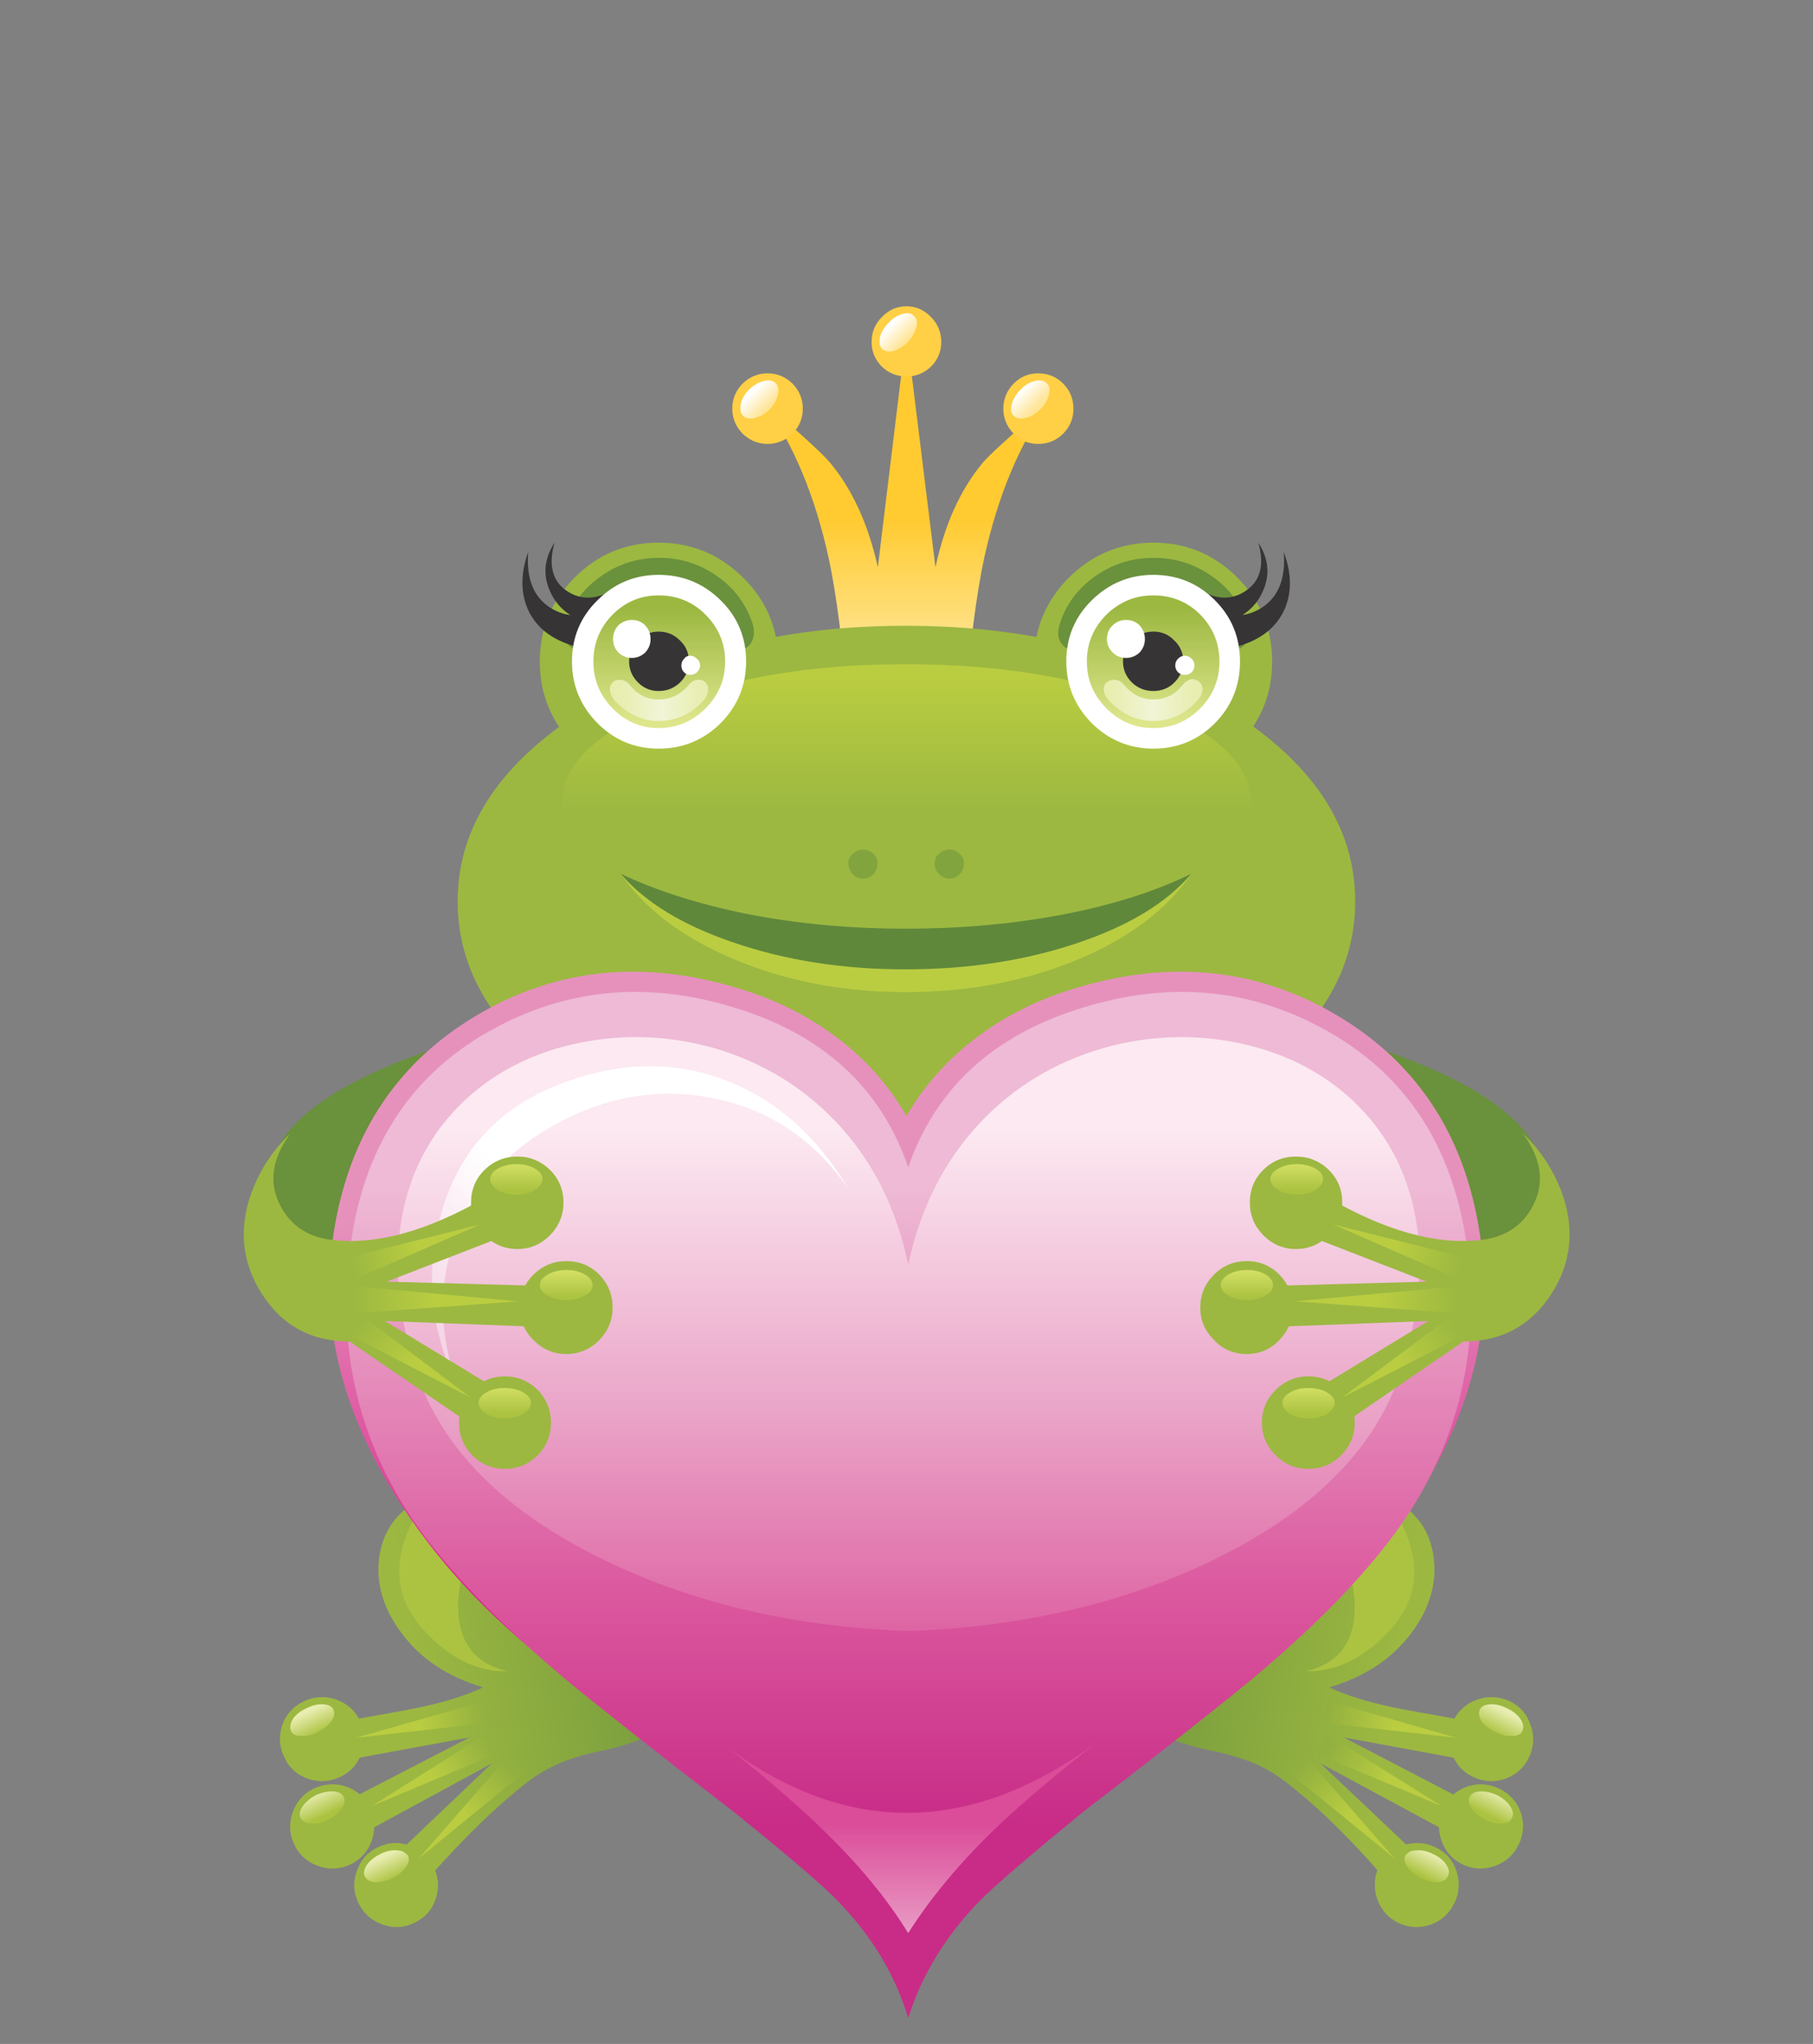 <svg xmlns="http://www.w3.org/2000/svg" xmlns:xlink="http://www.w3.org/1999/xlink" preserveAspectRatio="none" width="284" height="320"><rect width="100%" height="100%" fill="#808080" stroke="none"/><defs><linearGradient id="a" gradientUnits="userSpaceOnUse" x1="233.7" y1="612.438" x2="232.5" y2="609.963" spreadMethod="pad"><stop offset="0%" stop-color="#ACC341"/><stop offset="100%" stop-color="#E8EDB0"/></linearGradient><linearGradient id="b" gradientUnits="userSpaceOnUse" x1="234.5" y1="621.537" x2="233.3" y2="619.063" spreadMethod="pad"><stop offset="0%" stop-color="#ACC341"/><stop offset="100%" stop-color="#E8EDB0"/></linearGradient><linearGradient id="c" gradientUnits="userSpaceOnUse" x1="242" y1="628.737" x2="240.8" y2="626.263" spreadMethod="pad"><stop offset="0%" stop-color="#ACC341"/><stop offset="100%" stop-color="#E8EDB0"/></linearGradient><linearGradient id="d" gradientUnits="userSpaceOnUse" x1="244.963" y1="607.025" x2="273.038" y2="602.075" spreadMethod="pad"><stop offset="0%" stop-color="#9CB841"/><stop offset="100%" stop-color="#769B3E"/></linearGradient><linearGradient id="e" gradientUnits="userSpaceOnUse" x1="252.388" y1="610.025" x2="244.912" y2="611.475" spreadMethod="pad"><stop offset="0%" stop-color="#92B040"/><stop offset="100%" stop-color="#BACD41"/></linearGradient><linearGradient id="f" gradientUnits="userSpaceOnUse" x1="252.987" y1="613.6" x2="246.213" y2="616.9" spreadMethod="pad"><stop offset="0%" stop-color="#92B040"/><stop offset="100%" stop-color="#BACD41"/></linearGradient><linearGradient id="g" gradientUnits="userSpaceOnUse" x1="255.313" y1="616.325" x2="249.788" y2="621.475" spreadMethod="pad"><stop offset="0%" stop-color="#92B040"/><stop offset="100%" stop-color="#BACD41"/></linearGradient><linearGradient id="h" gradientUnits="userSpaceOnUse" x1="365.325" y1="612.425" x2="366.575" y2="609.975" spreadMethod="pad"><stop offset="0%" stop-color="#ACC341"/><stop offset="100%" stop-color="#E8EDB0"/></linearGradient><linearGradient id="i" gradientUnits="userSpaceOnUse" x1="364.525" y1="621.525" x2="365.775" y2="619.075" spreadMethod="pad"><stop offset="0%" stop-color="#ACC341"/><stop offset="100%" stop-color="#E8EDB0"/></linearGradient><linearGradient id="j" gradientUnits="userSpaceOnUse" x1="357.175" y1="628.375" x2="358.425" y2="625.925" spreadMethod="pad"><stop offset="0%" stop-color="#ACC341"/><stop offset="100%" stop-color="#E8EDB0"/></linearGradient><linearGradient id="k" gradientUnits="userSpaceOnUse" x1="353.988" y1="607.025" x2="325.912" y2="602.075" spreadMethod="pad"><stop offset="0%" stop-color="#9CB841"/><stop offset="100%" stop-color="#769B3E"/></linearGradient><linearGradient id="l" gradientUnits="userSpaceOnUse" x1="346.563" y1="610.025" x2="354.038" y2="611.475" spreadMethod="pad"><stop offset="0%" stop-color="#92B040"/><stop offset="100%" stop-color="#BACD41"/></linearGradient><linearGradient id="m" gradientUnits="userSpaceOnUse" x1="346.787" y1="613.988" x2="353.512" y2="617.413" spreadMethod="pad"><stop offset="0%" stop-color="#92B040"/><stop offset="100%" stop-color="#BACD41"/></linearGradient><linearGradient id="n" gradientUnits="userSpaceOnUse" x1="343.688" y1="616.275" x2="349.112" y2="621.525" spreadMethod="pad"><stop offset="0%" stop-color="#92B040"/><stop offset="100%" stop-color="#BACD41"/></linearGradient><linearGradient id="o" gradientUnits="userSpaceOnUse" x1="299.5" y1="476.55" x2="299.5" y2="498.15" spreadMethod="pad"><stop offset="0%" stop-color="#FFCB31"/><stop offset="100%" stop-color="#FFF1C0"/></linearGradient><linearGradient id="p" gradientUnits="userSpaceOnUse" x1="283.975" y1="464.025" x2="282.225" y2="462.275" spreadMethod="pad"><stop offset="0%" stop-color="#FFE598"/><stop offset="100%" stop-color="#FFF"/></linearGradient><linearGradient id="q" gradientUnits="userSpaceOnUse" x1="299.475" y1="456.525" x2="297.725" y2="454.775" spreadMethod="pad"><stop offset="0%" stop-color="#FFE598"/><stop offset="100%" stop-color="#FFF"/></linearGradient><linearGradient id="r" gradientUnits="userSpaceOnUse" x1="314.125" y1="463.875" x2="312.375" y2="462.125" spreadMethod="pad"><stop offset="0%" stop-color="#FFE598"/><stop offset="100%" stop-color="#FFF"/></linearGradient><linearGradient id="s" gradientUnits="userSpaceOnUse" x1="299.5" y1="509.513" x2="299.5" y2="494.188" spreadMethod="pad"><stop offset="0%" stop-color="#9CB841"/><stop offset="100%" stop-color="#BACD41"/></linearGradient><linearGradient id="t" gradientUnits="userSpaceOnUse" x1="271.8" y1="486.55" x2="271.8" y2="499.25" spreadMethod="pad"><stop offset="0%" stop-color="#9CB841"/><stop offset="100%" stop-color="#DEE68C"/></linearGradient><linearGradient id="u" gradientUnits="userSpaceOnUse" x1="267.463" y1="496.8" x2="276.738" y2="496.8" spreadMethod="pad"><stop offset="0%" stop-color="#E8EDB0"/><stop offset="49.02%" stop-color="#F1F5D6"/><stop offset="100%" stop-color="#E8EDB0"/></linearGradient><linearGradient id="v" gradientUnits="userSpaceOnUse" x1="327.15" y1="486.55" x2="327.15" y2="499.25" spreadMethod="pad"><stop offset="0%" stop-color="#9CB841"/><stop offset="100%" stop-color="#DEE68C"/></linearGradient><linearGradient id="w" gradientUnits="userSpaceOnUse" x1="322.463" y1="496.8" x2="331.738" y2="496.8" spreadMethod="pad"><stop offset="0%" stop-color="#E8EDB0"/><stop offset="49.02%" stop-color="#F1F5D6"/><stop offset="100%" stop-color="#E8EDB0"/></linearGradient><linearGradient id="x" gradientUnits="userSpaceOnUse" x1="299.55" y1="555.513" x2="299.55" y2="596.188" spreadMethod="pad"><stop offset="0%" stop-color="#E691BC"/><stop offset="100%" stop-color="#D82D8E"/></linearGradient><linearGradient id="y" gradientUnits="userSpaceOnUse" x1="299.75" y1="622.538" x2="299.75" y2="551.462" spreadMethod="pad"><stop offset="0%" stop-color="#C82C87"/><stop offset="36.078%" stop-color="#DB589E"/><stop offset="100%" stop-color="#EEBAD5"/></linearGradient><linearGradient id="z" gradientUnits="userSpaceOnUse" x1="299.75" y1="600.538" x2="299.75" y2="544.762" spreadMethod="pad"><stop offset="0%" stop-color="#DE65A4"/><stop offset="43.922%" stop-color="#EAA5C8"/><stop offset="100%" stop-color="#FCE9F1"/></linearGradient><linearGradient id="A" gradientUnits="userSpaceOnUse" x1="278.963" y1="541.875" x2="241.738" y2="580.425" spreadMethod="pad"><stop offset="0%" stop-color="#FFF"/><stop offset="41.961%" stop-color="#FFF"/><stop offset="100%" stop-color="#EEBAD5"/></linearGradient><linearGradient id="B" gradientUnits="userSpaceOnUse" x1="299.75" y1="639.538" x2="299.75" y2="622.462" spreadMethod="pad"><stop offset="0%" stop-color="#EEBAD5"/><stop offset="100%" stop-color="#DB4C99"/></linearGradient><linearGradient id="C" gradientUnits="userSpaceOnUse" x1="255.8" y1="551.537" x2="255.8" y2="548.563" spreadMethod="pad"><stop offset="0%" stop-color="#ACC341"/><stop offset="100%" stop-color="#D4E065"/></linearGradient><linearGradient id="D" gradientUnits="userSpaceOnUse" x1="261.4" y1="563.537" x2="261.4" y2="560.563" spreadMethod="pad"><stop offset="0%" stop-color="#ACC341"/><stop offset="100%" stop-color="#D4E065"/></linearGradient><linearGradient id="E" gradientUnits="userSpaceOnUse" x1="254.55" y1="576.537" x2="254.55" y2="573.563" spreadMethod="pad"><stop offset="0%" stop-color="#ACC341"/><stop offset="100%" stop-color="#D4E065"/></linearGradient><linearGradient id="F" gradientUnits="userSpaceOnUse" x1="237.487" y1="563.875" x2="246.713" y2="564.025" spreadMethod="pad"><stop offset="0%" stop-color="#9CB841"/><stop offset="100%" stop-color="#BACD41"/></linearGradient><linearGradient id="G" gradientUnits="userSpaceOnUse" x1="237.412" y1="560.375" x2="244.787" y2="558.125" spreadMethod="pad"><stop offset="0%" stop-color="#9CB841"/><stop offset="100%" stop-color="#BACD41"/></linearGradient><linearGradient id="H" gradientUnits="userSpaceOnUse" x1="237.963" y1="566.85" x2="244.338" y2="571.15" spreadMethod="pad"><stop offset="0%" stop-color="#9CB841"/><stop offset="100%" stop-color="#BACD41"/></linearGradient><linearGradient id="I" gradientUnits="userSpaceOnUse" x1="343.2" y1="551.537" x2="343.2" y2="548.563" spreadMethod="pad"><stop offset="0%" stop-color="#ACC341"/><stop offset="100%" stop-color="#D4E065"/></linearGradient><linearGradient id="J" gradientUnits="userSpaceOnUse" x1="337.6" y1="563.537" x2="337.6" y2="560.563" spreadMethod="pad"><stop offset="0%" stop-color="#ACC341"/><stop offset="100%" stop-color="#D4E065"/></linearGradient><linearGradient id="K" gradientUnits="userSpaceOnUse" x1="344.55" y1="576.537" x2="344.55" y2="573.563" spreadMethod="pad"><stop offset="0%" stop-color="#ACC341"/><stop offset="100%" stop-color="#D4E065"/></linearGradient><linearGradient id="L" gradientUnits="userSpaceOnUse" x1="361.463" y1="563.875" x2="352.238" y2="564.025" spreadMethod="pad"><stop offset="0%" stop-color="#9CB841"/><stop offset="100%" stop-color="#BACD41"/></linearGradient><linearGradient id="M" gradientUnits="userSpaceOnUse" x1="361.513" y1="560.337" x2="354.188" y2="557.962" spreadMethod="pad"><stop offset="0%" stop-color="#9CB841"/><stop offset="100%" stop-color="#BACD41"/></linearGradient><linearGradient id="N" gradientUnits="userSpaceOnUse" x1="361.025" y1="566.9" x2="354.575" y2="571.1" spreadMethod="pad"><stop offset="0%" stop-color="#9CB841"/><stop offset="100%" stop-color="#BACD41"/></linearGradient><path fill="#FFF" fill-opacity="0" d="M284 0H0v320h284V0z" id="O"/><path fill="#9CB841" d="M232.05 608.8q-1.8.85-2.45 2.7-.6 1.85.25 3.6.8 1.75 2.7 2.4 1.85.6 3.6-.25t2.35-2.7q.65-1.85-.2-3.6-.85-1.7-2.7-2.35-1.8-.6-3.55.2z" id="P"/><path fill="url(#a)" d="M232.3 609.6q-1 .45-1.5 1.2-.45.75-.2 1.35.25.55 1.15.55.9.05 1.85-.45 1-.5 1.5-1.2t.25-1.3q-.25-.55-1.15-.6-.95-.05-1.9.45z" id="Q"/><path fill="#9CB841" d="M233.1 618.6q-1.7.85-2.35 2.7-.6 1.8.2 3.55.85 1.75 2.7 2.4 1.85.65 3.65-.2 1.7-.85 2.35-2.7.6-1.85-.2-3.6-.85-1.75-2.7-2.4-1.85-.6-3.65.25z" id="R"/><path fill="url(#b)" d="M233.4 619.3q-.95.5-1.5 1.25-.5.75-.25 1.3.35.6 1.25.65.85.05 1.85-.45t1.5-1.25q.5-.7.25-1.25-.25-.6-1.15-.65-.9-.05-1.95.4z" id="S"/><path fill="#9CB841" d="M244.4 633.6q1.8-.85 2.4-2.7.6-1.85-.25-3.6-.8-1.7-2.65-2.35-1.85-.65-3.6.2-1.75.85-2.35 2.7-.65 1.85.2 3.55.85 1.75 2.7 2.4 1.85.65 3.55-.2z" id="T"/><path fill="url(#c)" d="M243.45 627.35q.5-.7.25-1.25t-1.2-.6q-.95-.1-1.9.4-.95.45-1.5 1.2-.5.75-.25 1.3.3.6 1.2.65.9.05 1.9-.45 1-.5 1.5-1.25z" id="U"/><path fill="url(#d)" d="M281.55 591.6l-25.05-6.05q-7.15-1.6-11.6.75-3.9 2.15-4.45 6.55-.5 4.3 2.5 8.3 3.2 4.35 9.15 6.1-2.7 1.3-6.9 2.2-1.3.3-8.7 1.6l.5 4.3 13.6-2.5-13.55 7 2.05 3.5 14-7.6-10.2 9.7 3.55 2.6q5.2-5.8 9.55-9.35 2.1-1.8 4.3-2.8 2.1-.95 5.3-1.6 5.7-1.2 10-4.6 5.25-4.15 4.9-9.55 1.05-3.45 1.05-8.55z" id="V"/><path fill="url(#e)" d="M252.9 611.2l-.5-2.45-14.55 4.15 15.05-1.7z" id="W"/><path fill="url(#f)" d="M253.55 614.7l-1.15-2.2-12.8 8.05 13.95-5.85z" id="X"/><path fill="url(#g)" d="M244.9 626.4l11.75-9.6-1.75-1.85-10 11.45z" id="Y"/><path fill="#ACC341" d="M255.2 590l-10.55-2.15q-4.3 7.5.9 13.1 4.25 4.6 9.25 4.5-5.55-1.3-5.5-7.45.05-6.2 5.9-8z" id="Z"/><path fill="#9CB841" d="M369.4 611.5q-.6-1.85-2.35-2.7-1.75-.8-3.6-.2-1.85.65-2.7 2.35-.85 1.75-.2 3.6.6 1.85 2.35 2.7 1.75.85 3.6.25 1.85-.65 2.7-2.4.85-1.75.2-3.6z" id="aa"/><path fill="url(#h)" d="M368.25 610.8q-.5-.75-1.5-1.2-.95-.5-1.9-.45-.9.05-1.15.6-.25.6.2 1.3.5.7 1.55 1.2.95.5 1.85.45.9 0 1.15-.55.3-.6-.2-1.35z" id="ab"/><path fill="#9CB841" d="M368.3 621.3q-.65-1.85-2.4-2.7-1.75-.85-3.6-.25-1.85.65-2.7 2.4-.85 1.7-.2 3.6.6 1.85 2.35 2.7 1.7.85 3.6.2 1.85-.65 2.7-2.4.85-1.75.25-3.55z" id="ac"/><path fill="url(#i)" d="M367.1 620.55q-.5-.75-1.5-1.25-1-.45-1.9-.4-.9.05-1.15.65-.25.55.25 1.25.55.75 1.5 1.25 1 .5 1.85.45.9-.05 1.15-.65.3-.55-.2-1.3z" id="ad"/><path fill="#9CB841" d="M361.1 627.85q-.6-1.85-2.35-2.7-1.8-.85-3.65-.2-1.85.6-2.7 2.35-.8 1.75-.2 3.6.65 1.85 2.35 2.7 1.8.85 3.65.2 1.8-.65 2.65-2.4.85-1.7.25-3.55z" id="ae"/><path fill="url(#j)" d="M359.95 627.1q-.5-.75-1.5-1.2-1-.5-1.9-.4-.95.05-1.2.6-.25.55.25 1.25.55.75 1.5 1.25 1 .5 1.85.45.9-.05 1.15-.65.35-.5-.15-1.3z" id="af"/><path fill="url(#k)" d="M318.55 600.15q-.35 5.45 4.85 9.55 4.3 3.45 10.1 4.6 3.15.65 5.3 1.6 2.15 1 4.25 2.8 4.45 3.6 9.5 9.35l3.55-2.6-10.25-9.7 14.1 7.6 1.95-3.5-13.45-7 13.55 2.5.55-4.3q-7.4-1.3-8.75-1.6-4.2-.9-6.95-2.2 5.95-1.75 9.2-6.1 3-4 2.5-8.3-.5-4.4-4.45-6.55-4.4-2.35-11.6-.75l-25 6.05q0 5.1 1.05 8.55z" id="ag"/><path fill="url(#l)" d="M346.05 611.2l15.05 1.7-14.5-4.15-.55 2.45z" id="ah"/><path fill="url(#m)" d="M345.5 614.7l13.95 5.85-12.85-8.05-1.1 2.2z" id="ai"/><path fill="url(#n)" d="M342.4 616.8l11.75 9.6-10-11.45-1.75 1.85z" id="aj"/><path fill="#ACC341" d="M354.35 587.85l-10.5 2.15q5.75 1.85 5.85 8 .1 6.15-5.45 7.45 5 .1 9.3-4.5 5.2-5.6.8-13.1z" id="ak"/><path fill="#6A913C" d="M249.05 566.65q21 6.6 50.45 6.6 29.55 0 50.55-6.6Q371 560.1 371 550.85q0-9.3-20.95-15.85-21-6.6-50.55-6.6-29.5 0-50.45 6.6-21 6.55-21 15.85 0 9.25 21 15.8z" id="al"/><path fill="#9CB841" d="M262.35 483.05q-3.9 3.9-3.9 9.4t3.9 9.45q3.9 3.9 9.4 3.9t9.45-3.9q3.95-3.95 3.95-9.45 0-5.5-3.95-9.4-3.95-3.9-9.45-3.9-5.5 0-9.4 3.9z" id="am"/><path fill="#9CB841" d="M317.7 483.05q-3.9 3.9-3.9 9.4t3.9 9.45q3.95 3.9 9.45 3.9 5.5 0 9.4-3.9 3.9-3.95 3.9-9.45 0-5.5-3.9-9.4-3.9-3.9-9.4-3.9t-9.45 3.9z" id="an"/><path fill="url(#o)" d="M308.2 480.9q2.3-10.5 7.35-17.55-6.4 5.55-7.5 6.85-3.75 4.5-5.3 11.7l-3.25-26.3-3.2 26.3q-1.6-7.2-5.35-11.7-1.2-1.45-7.5-6.85 5.05 7.05 7.35 17.55 1.25 5.75 2.3 17.75h12.8q1.05-12 2.3-17.75z" id="ao"/><path fill="#FFCF45" d="M280 464.15q0 1.6 1.15 2.8 1.2 1.15 2.8 1.15 1.6 0 2.8-1.15 1.15-1.2 1.15-2.8 0-1.6-1.15-2.8-1.2-1.15-2.8-1.15-1.6 0-2.8 1.15-1.15 1.2-1.15 2.8z" id="ap"/><path fill="url(#p)" d="M281.9 462q-.75.75-.95 1.65-.15.9.25 1.3.45.45 1.35.25.85-.2 1.6-.95.75-.75.95-1.65.2-.9-.25-1.3-.4-.45-1.3-.25-.85.2-1.65.95z" id="aq"/><path fill="#FFCF45" d="M296.75 459.45q1.15 1.1 2.75 1.1t2.75-1.1q1.15-1.15 1.15-2.75 0-1.65-1.15-2.8-1.15-1.2-2.75-1.2t-2.75 1.2q-1.15 1.15-1.15 2.8 0 1.6 1.15 2.75z" id="ar"/><path fill="url(#q)" d="M297.55 454.5q-.75.75-1 1.6-.2.85.2 1.35.5.45 1.3.25.85-.25 1.6-1 .75-.8.95-1.65.25-.85-.25-1.25-.4-.5-1.25-.25-.85.2-1.55.95z" id="as"/><path fill="#FFCF45" d="M311.5 466.95q1.15 1.15 2.75 1.15 1.65 0 2.8-1.15t1.15-2.8q0-1.65-1.15-2.8t-2.8-1.15q-1.6 0-2.75 1.15-1.15 1.2-1.15 2.8 0 1.6 1.15 2.8z" id="at"/><path fill="url(#r)" d="M312.3 462q-.75.75-1 1.65-.2.9.2 1.3.5.45 1.35.25.85-.2 1.6-.95.8-.75 1-1.65.25-.9-.25-1.3-.45-.45-1.3-.25-.85.2-1.6.95z" id="au"/><path fill="#9CB841" d="M249.25 519.3q0 12.75 14.75 21.85 14.75 9.05 35.4 9.05 20.8 0 35.6-9.05 14.75-9.1 14.75-21.85 0-12.8-14.75-21.8-14.75-9.05-35.6-9.05-20.7 0-35.4 9.05-14.75 9.05-14.75 21.8z" id="av"/><path fill="url(#s)" d="M260.9 508.35q0 6.45 11.3 11.05 11.35 4.6 27.2 4.6 16 0 27.35-4.6 11.35-4.6 11.35-11.05 0-6.4-11.35-11t-27.35-4.6q-15.85 0-27.2 4.6-11.3 4.6-11.3 11z" id="aw"/><path fill="#BACD41" d="M317.35 521.85q-8.5 2.1-17.95 2.1-9.3 0-17.75-2.1-8.15-2.05-14.15-5.65 4.1 5.95 12.65 9.55 8.8 3.7 19.25 3.7 10.6 0 19.4-3.7 8.55-3.6 12.6-9.55-5.9 3.6-14.05 5.65z" id="ax"/><path fill="#6A913C" d="M261.4 488q-.4 1.1-.1 1.95.3 1 1.55 1.3 1 .2 1.85-.3 1.05-.55 1.3-1.95h11.6q.3 1.4 1.3 1.95.85.5 1.85.3 1.25-.3 1.55-1.3.3-.85-.1-1.95-1.1-3.15-3.9-5.1-2.9-2.05-6.45-2.05h-.1q-3.55 0-6.45 2.05-2.8 1.95-3.9 5.1z" id="ay"/><path fill="#363435" d="M263 490.9l1.95-4.2q-2.75 1.3-5.3-.25-2.85-1.8-2.5-6.25-1.3 3.6 0 6.5 1.5 3.2 5.85 4.2z" id="az"/><path fill="#363435" d="M264.45 488.3l1.7-3.6q-2.6 1.3-4.75-.2-2.35-1.65-1.3-5.35-1.75 2.7-.5 5.45 1.25 2.85 4.85 3.7z" id="aA"/><path fill="#FFF" d="M264.9 485.6q-2.85 2.8-2.85 6.85 0 4 2.85 6.9 2.85 2.85 6.85 2.85 4.05 0 6.95-2.85 2.85-2.9 2.85-6.9 0-4.05-2.85-6.85-2.9-2.85-6.95-2.85-4 0-6.85 2.85z" id="aB"/><path fill="url(#t)" d="M266.6 487.2q-2.15 2.2-2.15 5.25t2.15 5.25q2.15 2.2 5.15 2.2 3.05 0 5.25-2.2t2.2-5.25q0-3.05-2.2-5.25-2.15-2.15-5.25-2.15-3 0-5.15 2.15z" id="aC"/><path fill="url(#u)" d="M276.95 494.75q-.3-.3-.8-.25-.55 0-1.05.6-1.35 1.6-3.35 1.6-1.95 0-3.2-1.6-.5-.6-1.1-.6-.5-.05-.8.25-.4.35-.35.9.05.6.5 1.15 2.15 2.3 4.95 2.3 3 0 5.05-2.3.45-.55.5-1.15.05-.55-.35-.9z" id="aD"/><path fill="#363435" d="M268.45 492.45q0 1.35 1 2.35.95.95 2.3.95 1.4 0 2.4-.95 1-1 1-2.35 0-1.4-1-2.35-1-1-2.4-1-1.35 0-2.3 1-1 .95-1 2.35z" id="aE"/><path fill="#FFF" d="M274.6 493.65q.25.3.7.3.4 0 .75-.3.35-.35.35-.75 0-.45-.35-.75-.35-.35-.75-.35-.45 0-.7.35-.3.3-.3.75t.3.75z" id="aF"/><path fill="#FFF" d="M267.25 491.45q.65.6 1.5.6t1.5-.6q.6-.65.6-1.5 0-.9-.6-1.55-.6-.6-1.5-.6-.85 0-1.5.6-.6.65-.6 1.55 0 .85.6 1.5z" id="aG"/><path fill="#6A913C" d="M320.05 490.95q1-.55 1.35-1.95h11.55q.3 1.4 1.3 1.95.85.5 1.9.3 2.25-.6 1.45-3.25-1.1-3.15-3.9-5.1-2.9-2.05-6.5-2.05h-.05q-3.6 0-6.5 2.05-2.85 2-3.9 5.1-.4 1.15-.15 1.95.35 1 1.55 1.3 1.05.2 1.9-.3z" id="aH"/><path fill="#363435" d="M334 486.7l2 4.2q4.3-1 5.8-4.2 1.3-2.9-.05-6.5.35 4.45-2.5 6.25-2.5 1.55-5.25.25z" id="aI"/><path fill="#363435" d="M332.85 484.7l1.65 3.6q3.65-.85 4.9-3.7 1.25-2.75-.5-5.45 1.05 3.7-1.35 5.35-2.15 1.5-4.7.2z" id="aJ"/><path fill="#FFF" d="M320.25 485.6q-2.85 2.8-2.85 6.85 0 4 2.85 6.9 2.9 2.85 6.9 2.85 4.05 0 6.9-2.85 2.8-2.85 2.8-6.9 0-4.05-2.8-6.85-2.85-2.85-6.9-2.85-4 0-6.9 2.85z" id="aK"/><path fill="url(#v)" d="M321.9 487.2q-2.2 2.2-2.2 5.25t2.2 5.25q2.2 2.2 5.25 2.2t5.25-2.2q2.15-2.2 2.15-5.25t-2.15-5.25q-2.15-2.15-5.25-2.15-3.05 0-5.25 2.15z" id="aL"/><path fill="url(#w)" d="M322.85 494.5q-.5-.05-.9.25-.4.35-.35.9.05.6.55 1.15 2.15 2.3 5 2.3 2.9 0 4.95-2.3.5-.55.55-1.15.05-.55-.35-.9-.9-.8-1.9.35-1.25 1.6-3.25 1.6-1.9 0-3.25-1.6-.5-.6-1.05-.6z" id="aM"/><path fill="#363435" d="M327.15 489.1q-1.4 0-2.4 1-1 .95-1 2.35 0 1.35 1 2.35 1 .95 2.4.95t2.35-.95q1-1 1-2.35 0-1.4-1-2.35-.95-1-2.35-1z" id="aN"/><path fill="#FFF" d="M329.9 493.65q.35.3.75.3.45 0 .8-.3.3-.35.3-.75 0-.45-.3-.75-.35-.35-.8-.35-.4 0-.75.35-.3.3-.3.75 0 .4.3.75z" id="aO"/><path fill="#FFF" d="M321.95 489.95q0 .85.65 1.5.6.6 1.5.6.85 0 1.5-.6.6-.65.6-1.5 0-.9-.6-1.55-.6-.6-1.5-.6t-1.5.6q-.65.6-.65 1.55z" id="aP"/><path fill="#60883B" d="M317.35 520.7q-8.5 1.65-17.95 1.65-9.3 0-17.75-1.65-8.15-1.65-14.15-4.5 4.1 4.8 12.65 7.7 8.75 3 19.25 3 10.6 0 19.4-3 8.55-2.9 12.6-7.7-5.9 2.9-14.05 4.5z" id="aQ"/><path fill="#82A43F" d="M293.5 516.25q.45.5 1.15.5t1.15-.5q.45-.5.45-1.2 0-.65-.45-1.1-.5-.45-1.15-.45-.65 0-1.15.45-.5.45-.5 1.1 0 .7.5 1.2z" id="aR"/><path fill="#82A43F" d="M303.15 516.25q.5.5 1.15.5.7 0 1.15-.5.5-.5.5-1.2 0-.65-.5-1.1-.45-.45-1.15-.45-.65 0-1.15.45-.5.45-.5 1.1 0 .7.5 1.2z" id="aS"/><path fill="url(#x)" d="M235.2 557.55q-1.7 13.25 6.15 26.7 6.3 10.8 17.1 19.5 4.7 3.8 12.8 9.05 9 5.85 12 8.1 12.75 9.6 16.25 22.35 3.5-12.75 16.3-22.35 3-2.2 12-8.1 8.1-5.25 12.8-9.05 10.85-8.7 17.15-19.5 7.85-13.45 6.1-26.7-2.2-17.2-16.05-25.45-13.65-8.15-30.15-2.85-5.8 1.85-10.4 5.35-4.8 3.65-7.75 8.7-2.9-5.05-7.7-8.7-4.6-3.5-10.4-5.35-16.45-5.3-30.1 2.85-13.85 8.25-16.1 25.45m74.4-19.2q4.1-3.25 9.35-4.9 14.5-4.65 26.55 2.6 12.2 7.4 14.2 22.5 2.2 17.1-8.9 31.55-6.6 8.65-24.95 22.8-13.6 10.45-14.6 11.3-8.35 7.2-11.75 13.7-3.45-6.55-11.75-13.7-1.55-1.35-14.6-11.3-18.4-14.2-24.95-22.8-11.1-14.45-8.85-31.55 2-15.15 14.2-22.5 12-7.25 26.5-2.6 5.3 1.65 9.4 4.9 4.3 3.35 6.8 8.05.9 1.9 1.45 3.35l1.8 5.4 1.85-5.4q.4-1.3 1.45-3.35 2.5-4.7 6.8-8.05z" id="aT"/><path fill="url(#y)" d="M280.3 531.2q-14.2-4.4-26.55 2.1-14.7 7.7-16.65 25.8-1.9 17 8.05 30.7 5.8 7.9 16.55 16.85 6.15 5.05 18.55 14.6 9.35 7.55 11.65 10 5.65 5.85 7.8 13 2.25-7.15 7.9-13 2.1-2.2 11.6-10 12.45-9.55 18.6-14.6 10.75-8.9 16.55-16.85 9.95-13.7 8.05-30.7-2-18.1-16.7-25.8-12.3-6.5-26.5-2.1-14.9 4.55-19.5 17.85-4.55-13.3-19.4-17.85z" id="aU"/><path fill="url(#z)" d="M321.4 535.75q-7.95 2.35-13.5 8.15-6.15 6.45-8.2 16.05-2-9.6-8.15-16.05-5.55-5.8-13.45-8.15-7.55-2.15-15.1-.65-7.7 1.55-12.95 6.45-5.25 4.95-6.85 12.1-1.75 7.95 1.2 17.65 4 13.05 20.45 21.3 15.25 7.65 34.85 8.35 19.65-.7 34.95-8.35 16.45-8.25 20.4-21.3 3-9.7 1.25-17.65-1.6-7.15-6.85-12.1-5.3-4.9-12.95-6.45-7.6-1.5-15.1.65z" id="aV"/><path fill="url(#A)" d="M279.2 539.3q-8.9-3.4-18.9.6-10.15 4.1-13 14.7-2.6 9.8 2.1 19.35-3.7-9.9.2-18.5 3.5-7.75 11.75-11.8 8.15-4.05 16.65-2.3 9.3 1.9 15 10.1-5.35-8.95-13.8-12.15z" id="aW"/><path fill="url(#B)" d="M309.4 623.1q4.4-4.2 11.5-9.75-21.133 15.556-41.4.65 6.519 5.163 10.55 9.1 6 5.75 9.65 11.65 3.75-5.9 9.7-11.65z" id="aX"/><path fill="#9CB841" d="M230.5 545.3q-2.75 2.55-4.25 6.35-2.35 6.25 1.1 11.6 3.4 5.3 9.8 5.3l13.4 9.15 2.95-3.9-12.4-7.55 17 .65-.25-4.6-16.55-.45 12.9-5-1.85-4.4q-9.6 5.55-16.95 4.75-4.2-.4-6-3.85-2-3.8 1.1-8.05z" id="aY"/><path fill="#9CB841" d="M252.25 556.65q1.55 1.55 3.7 1.55 2.1 0 3.65-1.55 1.5-1.55 1.5-3.65 0-2.15-1.5-3.65-1.55-1.5-3.65-1.5-2.15 0-3.7 1.5-1.5 1.5-1.5 3.65 0 2.1 1.5 3.65z" id="aZ"/><path fill="#9CB841" d="M250.9 581.3q1.5 1.5 3.65 1.5 2.1 0 3.65-1.5 1.5-1.55 1.5-3.65 0-2.15-1.5-3.7-1.55-1.5-3.65-1.5-2.15 0-3.65 1.5-1.5 1.55-1.5 3.7 0 2.1 1.5 3.65z" id="ba"/><path fill="#9CB841" d="M257.75 568.4q1.55 1.55 3.65 1.55 2.15 0 3.7-1.55 1.5-1.55 1.5-3.65 0-2.15-1.5-3.7-1.5-1.5-3.7-1.5-2.1 0-3.65 1.5-1.55 1.55-1.55 3.7 0 2.1 1.55 3.65z" id="bb"/><path fill="url(#C)" d="M253.75 551.6q.85.5 2.1.5 1.2 0 2.05-.5.85-.55.85-1.25 0-.65-.85-1.15-.85-.5-2.05-.5-1.2 0-2.1.5-.85.5-.85 1.15 0 .7.85 1.25z" id="bc"/><path fill="url(#D)" d="M259.35 563.4q.85.5 2.05.5 1.25 0 2.1-.5.85-.45.85-1.15t-.85-1.2q-.85-.5-2.1-.5-1.2 0-2.05.5-.9.5-.9 1.2t.9 1.15z" id="bd"/><path fill="url(#E)" d="M252.45 576.65q.85.5 2.05.5 1.25 0 2.1-.5.85-.55.85-1.25 0-.65-.85-1.15-.9-.5-2.1-.5-1.2 0-2.05.5-.85.5-.85 1.15 0 .7.85 1.25z" id="be"/><path fill="url(#F)" d="M237.7 562.35l-.05 3.05 18.35-1.35-18.3-1.7z" id="bf"/><path fill="url(#G)" d="M236.8 559.2l.75 2.45 14.2-6.2-14.95 3.75z" id="bg"/><path fill="url(#H)" d="M238.45 565.6l-1.45 2.15 13.75 7.1-12.3-9.25z" id="bh"/><path fill="#9CB841" d="M363.65 557.2q-7.35.8-16.95-4.75l-1.85 4.4 12.9 5-16.55.45-.25 4.6 17-.65-12.4 7.55 2.95 3.9 13.35-9.15q6.4 0 9.85-5.3 3.45-5.35 1.1-11.6-1.5-3.8-4.25-6.35 3.1 4.25 1.1 8.05-1.8 3.45-6 3.85z" id="bi"/><path fill="#9CB841" d="M339.45 556.65q1.55 1.55 3.65 1.55 2.15 0 3.7-1.55 1.5-1.55 1.5-3.65 0-2.15-1.5-3.65-1.55-1.5-3.7-1.5-2.15 0-3.65 1.5t-1.5 3.65q0 2.1 1.5 3.65z" id="bj"/><path fill="#9CB841" d="M340.85 581.3q1.55 1.5 3.65 1.5 2.15 0 3.65-1.5 1.55-1.55 1.55-3.65 0-2.15-1.55-3.7-1.5-1.5-3.65-1.5-2.1 0-3.65 1.5-1.55 1.55-1.55 3.7 0 2.1 1.55 3.65z" id="bk"/><path fill="#9CB841" d="M333.95 568.4q1.5 1.55 3.65 1.55t3.65-1.55q1.5-1.55 1.5-3.65 0-2.15-1.5-3.7-1.5-1.5-3.65-1.5t-3.65 1.5q-1.55 1.55-1.55 3.7 0 2.1 1.55 3.65z" id="bl"/><path fill="url(#I)" d="M341.15 551.6q.85.5 2.05.5 1.2 0 2.1-.5.85-.55.85-1.25 0-.65-.85-1.15-.9-.5-2.1-.5-1.2 0-2.05.5-.9.5-.9 1.15 0 .7.9 1.25z" id="bm"/><path fill="url(#J)" d="M335.55 563.4q.85.5 2.1.5 1.2 0 2.05-.5.85-.45.85-1.15t-.85-1.2q-.85-.5-2.05-.5-1.25 0-2.1.5-.85.5-.85 1.2t.85 1.15z" id="bn"/><path fill="url(#K)" d="M342.45 576.65q.85.5 2.05.5 1.25 0 2.1-.5.85-.55.85-1.25 0-.65-.85-1.15-.9-.5-2.1-.5-1.2 0-2.05.5-.85.5-.85 1.15 0 .7.85 1.25z" id="bo"/><path fill="url(#L)" d="M343 564.05l18.4 1.35-.05-3.05-18.35 1.7z" id="bp"/><path fill="url(#M)" d="M347.3 555.45l14.2 6.2.75-2.45-14.95-3.75z" id="bq"/><path fill="url(#N)" d="M348.25 574.85l13.8-7.1-1.45-2.15-12.35 9.25z" id="br"/></defs><use xlink:href="#O"/><use xlink:href="#P" transform="matrix(1.399 0 0 1.399 -277.012 -585.37)"/><use xlink:href="#Q" transform="matrix(1.399 0 0 1.399 -277.012 -585.37)"/><use xlink:href="#R" transform="matrix(1.399 0 0 1.399 -277.012 -585.37)"/><use xlink:href="#S" transform="matrix(1.399 0 0 1.399 -277.012 -585.37)"/><use xlink:href="#T" transform="matrix(1.399 0 0 1.399 -277.012 -585.37)"/><use xlink:href="#U" transform="matrix(1.399 0 0 1.399 -277.012 -585.37)"/><use xlink:href="#V" transform="matrix(1.399 0 0 1.399 -277.012 -585.37)"/><use xlink:href="#W" transform="matrix(1.399 0 0 1.399 -277.012 -585.37)"/><use xlink:href="#X" transform="matrix(1.399 0 0 1.399 -277.012 -585.37)"/><use xlink:href="#Y" transform="matrix(1.399 0 0 1.399 -277.012 -585.37)"/><use xlink:href="#Z" transform="matrix(1.399 0 0 1.399 -277.012 -585.37)"/><use xlink:href="#aa" transform="matrix(1.399 0 0 1.399 -277.012 -585.37)"/><use xlink:href="#ab" transform="matrix(1.399 0 0 1.399 -277.012 -585.37)"/><use xlink:href="#ac" transform="matrix(1.399 0 0 1.399 -277.012 -585.37)"/><use xlink:href="#ad" transform="matrix(1.399 0 0 1.399 -277.012 -585.37)"/><use xlink:href="#ae" transform="matrix(1.399 0 0 1.399 -277.012 -585.37)"/><use xlink:href="#af" transform="matrix(1.399 0 0 1.399 -277.012 -585.37)"/><use xlink:href="#ag" transform="matrix(1.399 0 0 1.399 -277.012 -585.37)"/><use xlink:href="#ah" transform="matrix(1.399 0 0 1.399 -277.012 -585.37)"/><use xlink:href="#ai" transform="matrix(1.399 0 0 1.399 -277.012 -585.37)"/><use xlink:href="#aj" transform="matrix(1.399 0 0 1.399 -277.012 -585.37)"/><use xlink:href="#ak" transform="matrix(1.399 0 0 1.399 -277.012 -585.37)"/><use xlink:href="#al" transform="matrix(1.399 0 0 1.399 -277.012 -585.37)"/><use xlink:href="#am" transform="matrix(1.399 0 0 1.399 -277.012 -585.37)"/><use xlink:href="#an" transform="matrix(1.399 0 0 1.399 -277.012 -585.37)"/><use xlink:href="#ao" transform="matrix(1.399 0 0 1.399 -277.012 -585.37)"/><use xlink:href="#ap" transform="matrix(1.399 0 0 1.399 -277.012 -585.37)"/><use xlink:href="#aq" transform="matrix(1.399 0 0 1.399 -277.012 -585.37)"/><use xlink:href="#ar" transform="matrix(1.399 0 0 1.399 -277.012 -585.37)"/><use xlink:href="#as" transform="matrix(1.399 0 0 1.399 -277.012 -585.37)"/><use xlink:href="#at" transform="matrix(1.399 0 0 1.399 -277.012 -585.37)"/><use xlink:href="#au" transform="matrix(1.399 0 0 1.399 -277.012 -585.37)"/><use xlink:href="#av" transform="matrix(1.399 0 0 1.399 -277.012 -585.37)"/><use xlink:href="#aw" transform="matrix(1.399 0 0 1.399 -277.012 -585.37)"/><use xlink:href="#ax" transform="matrix(1.399 0 0 1.399 -277.012 -585.37)"/><use xlink:href="#ay" transform="matrix(1.399 0 0 1.399 -277.012 -585.37)"/><use xlink:href="#az" transform="matrix(1.399 0 0 1.399 -277.012 -585.37)"/><use xlink:href="#aA" transform="matrix(1.399 0 0 1.399 -277.012 -585.37)"/><use xlink:href="#aB" transform="matrix(1.399 0 0 1.399 -277.012 -585.37)"/><use xlink:href="#aC" transform="matrix(1.399 0 0 1.399 -277.012 -585.37)"/><use xlink:href="#aD" transform="matrix(1.399 0 0 1.399 -277.012 -585.37)"/><use xlink:href="#aE" transform="matrix(1.399 0 0 1.399 -277.012 -585.37)"/><use xlink:href="#aF" transform="matrix(1.399 0 0 1.399 -277.012 -585.37)"/><use xlink:href="#aG" transform="matrix(1.399 0 0 1.399 -277.012 -585.37)"/><use xlink:href="#aH" transform="matrix(1.399 0 0 1.399 -277.012 -585.37)"/><use xlink:href="#aI" transform="matrix(1.399 0 0 1.399 -277.012 -585.37)"/><use xlink:href="#aJ" transform="matrix(1.399 0 0 1.399 -277.012 -585.37)"/><use xlink:href="#aK" transform="matrix(1.399 0 0 1.399 -277.012 -585.37)"/><use xlink:href="#aL" transform="matrix(1.399 0 0 1.399 -277.012 -585.37)"/><use xlink:href="#aM" transform="matrix(1.399 0 0 1.399 -277.012 -585.37)"/><use xlink:href="#aN" transform="matrix(1.399 0 0 1.399 -277.012 -585.37)"/><use xlink:href="#aO" transform="matrix(1.399 0 0 1.399 -277.012 -585.37)"/><use xlink:href="#aP" transform="matrix(1.399 0 0 1.399 -277.012 -585.37)"/><use xlink:href="#aQ" transform="matrix(1.399 0 0 1.399 -277.012 -585.37)"/><use xlink:href="#aR" transform="matrix(1.399 0 0 1.399 -277.012 -585.37)"/><use xlink:href="#aS" transform="matrix(1.399 0 0 1.399 -277.012 -585.37)"/><use xlink:href="#aT" transform="matrix(1.399 0 0 1.399 -277.012 -585.37)"/><use xlink:href="#aU" transform="matrix(1.399 0 0 1.399 -277.012 -585.37)"/><use xlink:href="#aV" transform="matrix(1.399 0 0 1.399 -277.012 -585.37)"/><use xlink:href="#aW" transform="matrix(1.399 0 0 1.399 -277.012 -585.37)"/><use xlink:href="#aX" transform="matrix(1.399 0 0 1.399 -277.012 -585.37)"/><use xlink:href="#aY" transform="matrix(1.399 0 0 1.399 -277.012 -585.37)"/><use xlink:href="#aZ" transform="matrix(1.399 0 0 1.399 -277.012 -585.37)"/><use xlink:href="#ba" transform="matrix(1.399 0 0 1.399 -277.012 -585.37)"/><use xlink:href="#bb" transform="matrix(1.399 0 0 1.399 -277.012 -585.37)"/><use xlink:href="#bc" transform="matrix(1.399 0 0 1.399 -277.012 -585.37)"/><use xlink:href="#bd" transform="matrix(1.399 0 0 1.399 -277.012 -585.37)"/><use xlink:href="#be" transform="matrix(1.399 0 0 1.399 -277.012 -585.37)"/><use xlink:href="#bf" transform="matrix(1.399 0 0 1.399 -277.012 -585.37)"/><use xlink:href="#bg" transform="matrix(1.399 0 0 1.399 -277.012 -585.37)"/><use xlink:href="#bh" transform="matrix(1.399 0 0 1.399 -277.012 -585.37)"/><use xlink:href="#bi" transform="matrix(1.399 0 0 1.399 -277.012 -585.37)"/><use xlink:href="#bj" transform="matrix(1.399 0 0 1.399 -277.012 -585.37)"/><use xlink:href="#bk" transform="matrix(1.399 0 0 1.399 -277.012 -585.37)"/><use xlink:href="#bl" transform="matrix(1.399 0 0 1.399 -277.012 -585.37)"/><use xlink:href="#bm" transform="matrix(1.399 0 0 1.399 -277.012 -585.37)"/><use xlink:href="#bn" transform="matrix(1.399 0 0 1.399 -277.012 -585.37)"/><use xlink:href="#bo" transform="matrix(1.399 0 0 1.399 -277.012 -585.37)"/><use xlink:href="#bp" transform="matrix(1.399 0 0 1.399 -277.012 -585.37)"/><use xlink:href="#bq" transform="matrix(1.399 0 0 1.399 -277.012 -585.37)"/><use xlink:href="#br" transform="matrix(1.399 0 0 1.399 -277.012 -585.37)"/></svg>